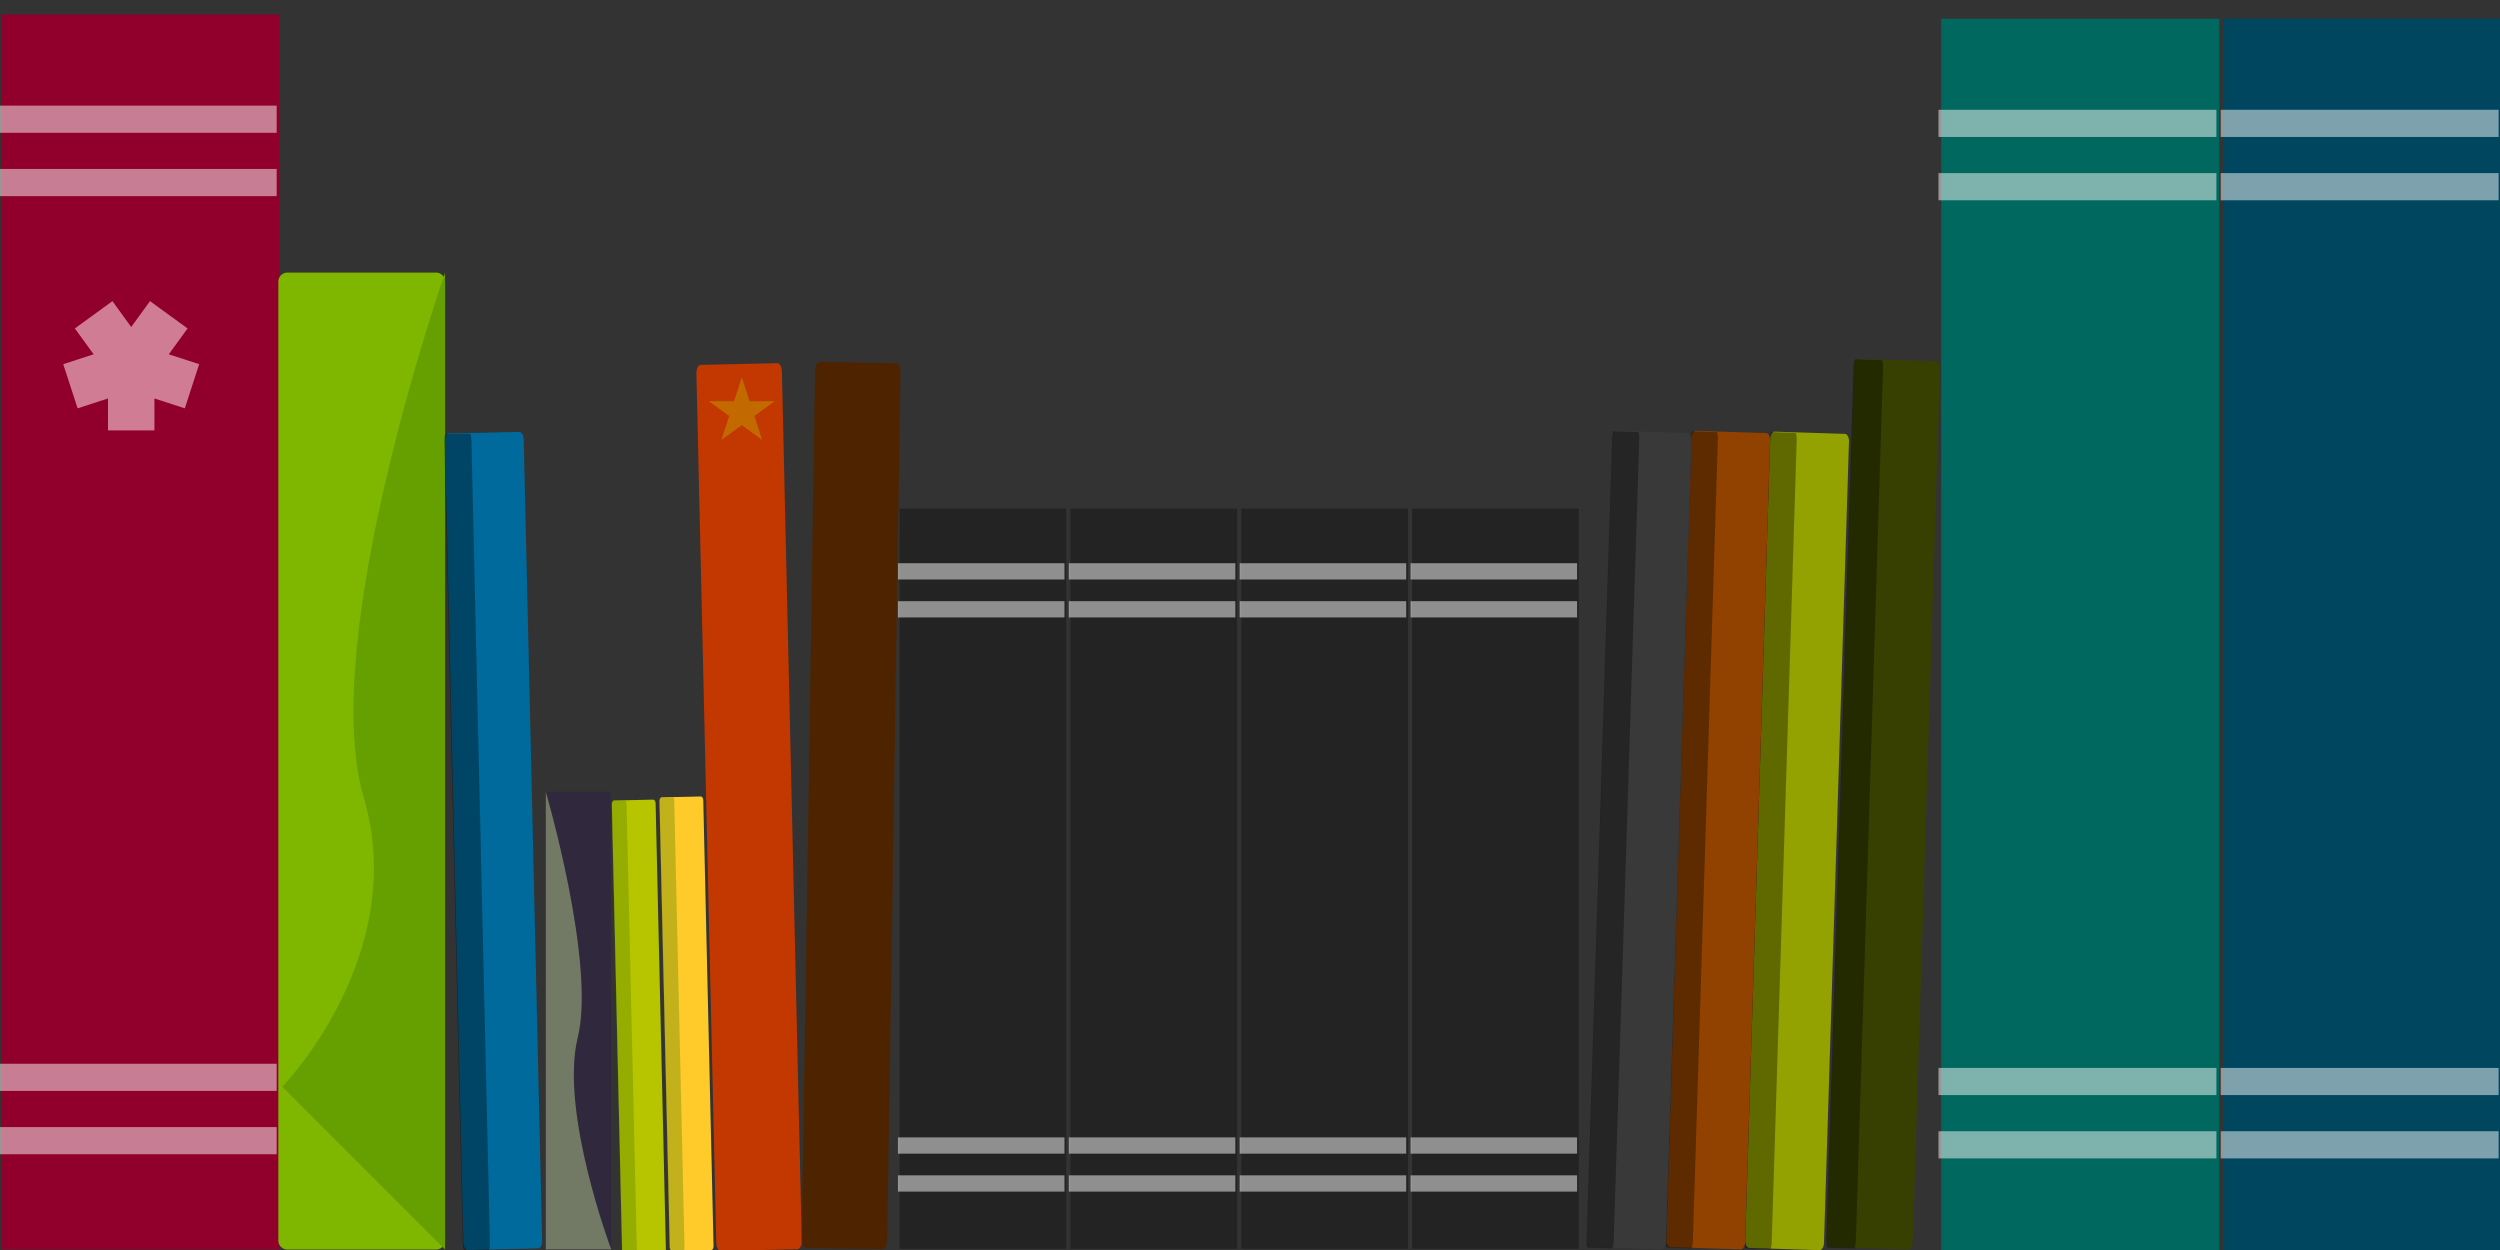 <svg viewBox="0 0 600 300" xmlns="http://www.w3.org/2000/svg" fill-rule="evenodd" clip-rule="evenodd" stroke-linejoin="round" stroke-miterlimit="2"><rect x="0" y="0" width="600" height="300" fill="#333333" stroke="none"/><g id="Book-1" transform="translate(-869.486 -330.442) scale(2.171)"><path fill="#91002c" d="M400 152.303h36.74v136.525H400z" transform="matrix(.837 0 0 1 65.86 1.513)" id="Heel"/><path fill="#fff" fill-opacity=".49" d="M461.831 167.815h43.212v7.324h-43.212z" transform="matrix(.711 0 0 .41 72.001 95.08)" id="Stripe"/><path fill="#fff" fill-opacity=".49" d="M461.831 167.815h43.212v7.324h-43.212z" transform="matrix(.711 0 0 .41 72.001 102.08)" id="Stripe1"/><path fill="#fff" fill-opacity=".49" d="M461.831 167.815h43.212v7.324h-43.212z" transform="matrix(.711 0 0 .41 72.001 200.999)" id="Stripe2"/><path fill="#fff" fill-opacity=".49" d="M461.831 167.815h43.212v7.324h-43.212z" transform="matrix(.711 0 0 .41 72.001 207.999)" id="Stripe3"/></g><g id="Book-2" transform="translate(-655.205 -347.069) scale(2.171)"><path d="M351 191a1 1 0 00-1-1h-16.43a1 1 0 00-1 1v106a1 1 0 001 1H350a1 1 0 001-1V191z" fill="#7fb700" id="Heel1"/><path d="M351 190s-14.15 40.495-9 58c5.15 17.505-9 32-9 32l18 18V190z" fill="#65a000"/></g><g id="Book-3" transform="scale(1.485) rotate(-20.821 -50.87 999.362)"><path d="M351 191a1 1 0 00-1-1h-16.43a1 1 0 00-1 1v106a1 1 0 001 1H350a1 1 0 001-1V191z" fill="#006a9c" transform="matrix(.651 .231 -.408 1.152 255.197 -121.308)" id="Heel2"/><path d="M351 191a1 1 0 00-1-1h-16.43a1 1 0 00-1 1v106a1 1 0 001 1H350a1 1 0 001-1V191z" fill-opacity=".35" transform="matrix(.224 .08 -.408 1.152 397.078 -71.035)" id="Heel3"/></g><g id="Book-31" transform="rotate(-17.717 6.54 695.999) scale(1.485)"><path d="M351 191a1 1 0 00-1-1h-16.43a1 1 0 00-1 1v106a1 1 0 001 1H350a1 1 0 001-1V191z" fill="#93a200" transform="matrix(.651 .231 -.408 1.152 255.197 -121.308)" id="Heel4"/><path d="M351 191a1 1 0 00-1-1h-16.43a1 1 0 00-1 1v106a1 1 0 001 1H350a1 1 0 001-1V191z" fill-opacity=".35" transform="matrix(.224 .08 -.408 1.152 397.078 -71.035)" id="Heel5"/></g><g id="Book-32" transform="scale(1.616) rotate(-17.717 -53.8 494.824)"><path d="M351 191a1 1 0 00-1-1h-16.43a1 1 0 00-1 1v106a1 1 0 001 1H350a1 1 0 001-1V191z" fill="#374000" transform="matrix(.651 .231 -.408 1.152 255.197 -121.308)" id="Heel6"/><path d="M351 191a1 1 0 00-1-1h-16.43a1 1 0 00-1 1v106a1 1 0 001 1H350a1 1 0 001-1V191z" fill-opacity=".35" transform="matrix(.224 .08 -.408 1.152 397.078 -71.035)" id="Heel7"/></g><g id="Book-33" transform="rotate(-17.717 -3.542 756.63) scale(1.485)"><path d="M351 191a1 1 0 00-1-1h-16.43a1 1 0 00-1 1v106a1 1 0 001 1H350a1 1 0 001-1V191z" fill="#914100" transform="matrix(.651 .231 -.408 1.152 255.197 -121.308)" id="Heel8"/><path d="M351 191a1 1 0 00-1-1h-16.43a1 1 0 00-1 1v106a1 1 0 001 1H350a1 1 0 001-1V191z" fill-opacity=".35" transform="matrix(.224 .08 -.408 1.152 397.078 -71.035)" id="Heel9"/></g><g id="Book-34" transform="rotate(-17.675 -14.192 818.66) scale(1.485)"><path d="M351 191a1 1 0 00-1-1h-16.43a1 1 0 00-1 1v106a1 1 0 001 1H350a1 1 0 001-1V191z" fill="#393939" transform="matrix(.651 .231 -.408 1.152 255.197 -121.308)" id="Heel10"/><path d="M351 191a1 1 0 00-1-1h-16.43a1 1 0 00-1 1v106a1 1 0 001 1H350a1 1 0 001-1V191z" fill-opacity=".35" transform="matrix(.224 .08 -.408 1.152 397.078 -71.035)" id="Heel11"/></g><g id="Book-11" transform="translate(-336.217 -329.442) scale(2.171)"><path fill="#00465e" d="M400 152.303h36.74v136.525H400z" transform="matrix(.837 0 0 1 65.86 1.513)" id="Heel12"/><path fill="#fff" fill-opacity=".49" d="M461.831 167.815h43.212v7.324h-43.212z" transform="matrix(.711 0 0 .41 72.001 95.08)" id="Stripe4"/><path fill="#fff" fill-opacity=".49" d="M461.831 167.815h43.212v7.324h-43.212z" transform="matrix(.711 0 0 .41 72.001 102.08)" id="Stripe5"/><path fill="#fff" fill-opacity=".49" d="M461.831 167.815h43.212v7.324h-43.212z" transform="matrix(.711 0 0 .41 72.001 200.999)" id="Stripe6"/><path fill="#fff" fill-opacity=".49" d="M461.831 167.815h43.212v7.324h-43.212z" transform="matrix(.711 0 0 .41 72.001 207.999)" id="Stripe7"/></g><g id="Book-12" transform="translate(-403.947 -329.442) scale(2.171)"><path fill="#00685f" d="M400 152.303h36.74v136.525H400z" transform="matrix(.837 0 0 1 65.86 1.513)" id="Heel13"/><path fill="#fff" fill-opacity=".49" d="M461.831 167.815h43.212v7.324h-43.212z" transform="matrix(.711 0 0 .41 72.001 95.08)" id="Stripe8"/><path fill="#fff" fill-opacity=".49" d="M461.831 167.815h43.212v7.324h-43.212z" transform="matrix(.711 0 0 .41 72.001 102.08)" id="Stripe9"/><path fill="#fff" fill-opacity=".49" d="M461.831 167.815h43.212v7.324h-43.212z" transform="matrix(.711 0 0 .41 72.001 200.999)" id="Stripe10"/><path fill="#fff" fill-opacity=".49" d="M461.831 167.815h43.212v7.324h-43.212z" transform="matrix(.711 0 0 .41 72.001 207.999)" id="Stripe11"/></g><g id="Book-21" transform="matrix(-.852 0 0 1.017 430.043 -3.207)"><path d="M351 191a1 1 0 00-1-1h-16.43a1 1 0 00-1 1v106a1 1 0 001 1H350a1 1 0 001-1V191z" fill="#30283d" id="Heel14"/><path d="M351 190s-14.15 40.495-9 58c5.15 17.505-9.43 50-9.43 50H351V190z" fill="#727965"/></g><g id="Book-35" transform="scale(.825) rotate(-20.821 445.265 792.052)"><path d="M351 191a1 1 0 00-1-1h-16.43a1 1 0 00-1 1v106a1 1 0 001 1H350a1 1 0 001-1V191z" fill="#b7c500" transform="matrix(.651 .231 -.408 1.152 255.197 -121.308)" id="Heel15"/><path d="M351 191a1 1 0 00-1-1h-16.43a1 1 0 00-1 1v106a1 1 0 001 1H350a1 1 0 001-1V191z" fill="#558200" fill-opacity=".35" transform="matrix(.224 .08 -.408 1.152 397.078 -71.035)" id="Heel16"/></g><g id="Book-36" transform="scale(.825) rotate(-20.821 449.699 753.861)"><path d="M351 191a1 1 0 00-1-1h-16.43a1 1 0 00-1 1v106a1 1 0 001 1H350a1 1 0 001-1V191z" fill="#ffcb2a" transform="matrix(.651 .231 -.408 1.152 255.197 -121.308)" id="Heel17"/><path d="M351 191a1 1 0 00-1-1h-16.43a1 1 0 00-1 1v106a1 1 0 001 1H350a1 1 0 001-1V191z" fill="#558200" fill-opacity=".35" transform="matrix(.224 .08 -.408 1.152 397.078 -71.035)" id="Heel18"/></g><g transform="matrix(1.113 -.025 .045 1.969 -211.608 -278.197)"><g id="Book-37"><path id="Heel19" d="M351 191a1 1 0 00-1-1h-16.43a1 1 0 00-1 1v106a1 1 0 001 1H350a1 1 0 001-1V191z" fill="#c23800"/></g></g><g transform="matrix(1.113 .017 -.03 1.969 -168.813 -292.92)"><g id="Book-38"><path id="Heel20" d="M351 191a1 1 0 00-1-1h-16.43a1 1 0 00-1 1v106a1 1 0 001 1H350a1 1 0 001-1V191z" fill="#4e2400"/></g></g><g id="Book-13" transform="translate(-182.345 -78.04) scale(1.301)"><path fill="#232323" d="M400 152.303h36.74v136.525H400z" transform="matrix(.837 0 0 1 65.86 1.513)" id="Heel21"/><path fill="#fff" fill-opacity=".49" d="M461.831 167.815h43.212v7.324h-43.212z" transform="matrix(.711 0 0 .41 72.001 95.08)" id="Stripe12"/><path fill="#fff" fill-opacity=".49" d="M461.831 167.815h43.212v7.324h-43.212z" transform="matrix(.711 0 0 .41 72.001 102.08)" id="Stripe13"/><path fill="#fff" fill-opacity=".49" d="M461.831 167.815h43.212v7.324h-43.212z" transform="matrix(.711 0 0 .41 72.001 200.999)" id="Stripe14"/><path fill="#fff" fill-opacity=".49" d="M461.831 167.815h43.212v7.324h-43.212z" transform="matrix(.711 0 0 .41 72.001 207.999)" id="Stripe15"/></g><g id="Book-14" transform="translate(-223.352 -78.04) scale(1.301)"><path fill="#232323" d="M400 152.303h36.74v136.525H400z" transform="matrix(.837 0 0 1 65.86 1.513)" id="Heel22"/><path fill="#fff" fill-opacity=".49" d="M461.831 167.815h43.212v7.324h-43.212z" transform="matrix(.711 0 0 .41 72.001 95.08)" id="Stripe16"/><path fill="#fff" fill-opacity=".49" d="M461.831 167.815h43.212v7.324h-43.212z" transform="matrix(.711 0 0 .41 72.001 102.08)" id="Stripe17"/><path fill="#fff" fill-opacity=".49" d="M461.831 167.815h43.212v7.324h-43.212z" transform="matrix(.711 0 0 .41 72.001 200.999)" id="Stripe18"/><path fill="#fff" fill-opacity=".49" d="M461.831 167.815h43.212v7.324h-43.212z" transform="matrix(.711 0 0 .41 72.001 207.999)" id="Stripe19"/></g><g id="Book-15" transform="translate(-264.359 -78.04) scale(1.301)"><path fill="#232323" d="M400 152.303h36.74v136.525H400z" transform="matrix(.837 0 0 1 65.86 1.513)" id="Heel23"/><path fill="#fff" fill-opacity=".49" d="M461.831 167.815h43.212v7.324h-43.212z" transform="matrix(.711 0 0 .41 72.001 95.08)" id="Stripe20"/><path fill="#fff" fill-opacity=".49" d="M461.831 167.815h43.212v7.324h-43.212z" transform="matrix(.711 0 0 .41 72.001 102.08)" id="Stripe21"/><path fill="#fff" fill-opacity=".49" d="M461.831 167.815h43.212v7.324h-43.212z" transform="matrix(.711 0 0 .41 72.001 200.999)" id="Stripe22"/><path fill="#fff" fill-opacity=".49" d="M461.831 167.815h43.212v7.324h-43.212z" transform="matrix(.711 0 0 .41 72.001 207.999)" id="Stripe23"/></g><g id="Book-16" transform="translate(-305.366 -78.04) scale(1.301)"><path fill="#232323" d="M400 152.303h36.74v136.525H400z" transform="matrix(.837 0 0 1 65.86 1.513)" id="Heel24"/><path fill="#fff" fill-opacity=".49" d="M461.831 167.815h43.212v7.324h-43.212z" transform="matrix(.711 0 0 .41 72.001 95.08)" id="Stripe24"/><path fill="#fff" fill-opacity=".49" d="M461.831 167.815h43.212v7.324h-43.212z" transform="matrix(.711 0 0 .41 72.001 102.08)" id="Stripe25"/><path fill="#fff" fill-opacity=".49" d="M461.831 167.815h43.212v7.324h-43.212z" transform="matrix(.711 0 0 .41 72.001 200.999)" id="Stripe26"/><path fill="#fff" fill-opacity=".49" d="M461.831 167.815h43.212v7.324h-43.212z" transform="matrix(.711 0 0 .41 72.001 207.999)" id="Stripe27"/></g><path d="M178.024 90.544l1.867 5.744h6.039l-4.886 3.55 1.866 5.743-4.886-3.55-4.886 3.55 1.867-5.744-4.886-3.55h6.039l1.866-5.743z" fill="#c26900"/><path d="M35.999 72.275l9.016 6.551-4.508 6.206 7.294 2.37L44.358 98l-7.295-2.37v7.67H25.918v-7.67l-7.294 2.37-3.445-10.6 7.295-2.37-4.508-6.205 9.016-6.55 4.508 6.204L36 72.275z" fill="#d07c95"/></svg>